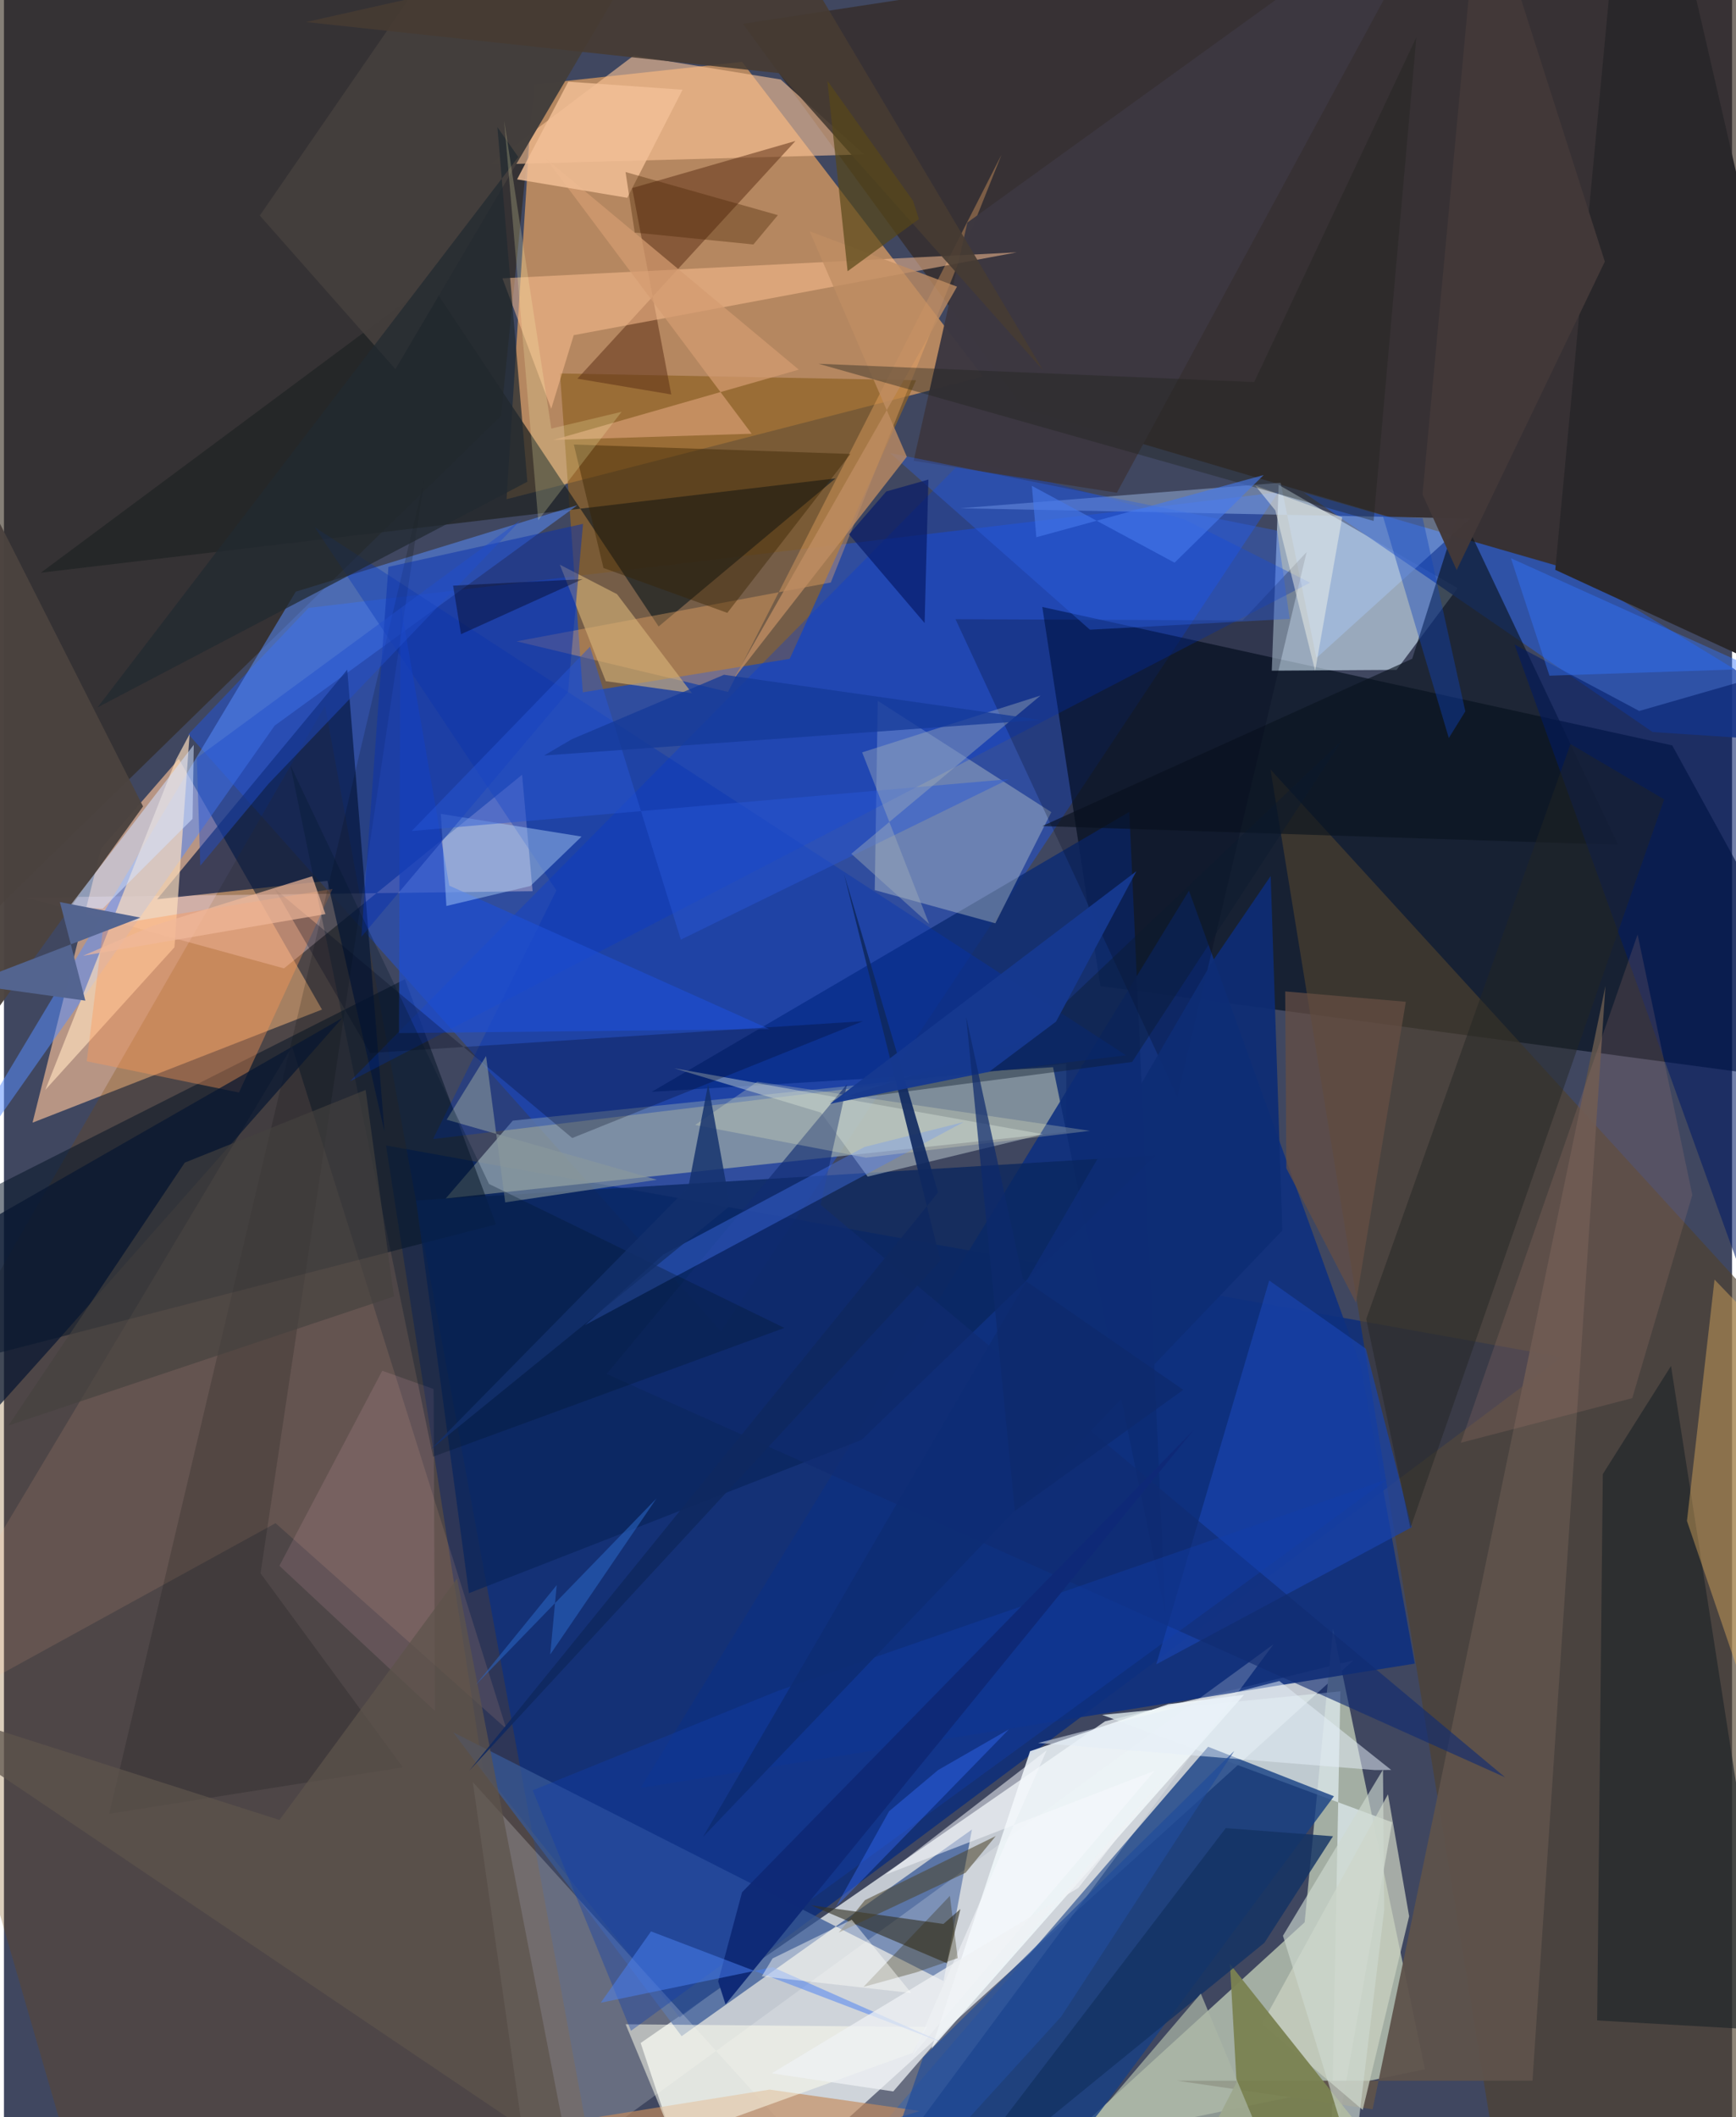 <svg xmlns="http://www.w3.org/2000/svg" width="228" height="278" viewBox="0 0 836 1024"><path fill="#404760" d="M0 0h836v1024H0z"/><path fill="#f1f6fa" fill-opacity=".737" d="M308.016 988.13l32.532 97.87L652.82 803.054l-120.124 29.478z"/><path fill="#fdb060" fill-opacity=".616" d="M357.062 29.927l116.7 152.257-230.623 59.27 12.79-200.558z"/><path fill="#a4b0a3" fill-opacity=".984" d="M629.234 929.753l13.727-141.915 44.46 212.996-175.905 36.472z"/><path fill="#2951ba" fill-opacity=".686" d="M89.23 355.143l257.682 288.853L616.445 238.11l-469.08 55.917z"/><path fill="#fbc199" fill-opacity=".635" d="M13.83 542.99l33.138-132.593 37.601-43.347 69.276 121.239z"/><path fill="#010b1a" fill-opacity=".635" d="M898 526.283l-367.584-49.352-28.1-183.362 304.75 66.969z"/><path fill="#002880" fill-opacity=".69" d="M753.57 656.41L184.837 554.028l46.975 302.129 95.072 119.608z"/><path fill="#d6ecfb" fill-opacity=".592" d="M703.23 284.471l-86.563-49.964-3.33 89.874 60.349-.387z"/><path fill="#2d2415" fill-opacity=".58" d="M240.472 201.09L267.04-62-22.293-38.18l1.083 494.98z"/><path fill="#8f6427" fill-opacity=".725" d="M268.981 180.619l11.041 154.232 100.102-16.2 61.15-134.722z"/><path fill="#32261d" fill-opacity=".643" d="M493.478 197.708L357.474 11.505 839.212-62 898 317.38z"/><path fill="#8a9ba6" fill-opacity=".839" d="M513.863 547.475l.054-33.056-267.765 27.592-32.453 37.66z"/><path fill="#d8e4e7" fill-opacity=".831" d="M671.556 881.376L531.3 829.442l115.226-11.405-4.537 230.06z"/><path fill="#50422e" fill-opacity=".643" d="M860.709 643.543L612.71 372.173 728.751 1086l129.697-40.506z"/><path fill="#784600" fill-opacity=".263" d="M-62 719.079L44.447 1086l247.7-.606-136.825-744.057z"/><path fill="#0e3080" fill-opacity=".886" d="M656.4 660.83l26.114 143.795-374.518 60.122 265.288-433.976z"/><path fill="#385996" fill-opacity=".745" d="M217.316 837.845L327.838 984.83l140.452-99.97-13.732 73.314z"/><path fill="#031223" fill-opacity=".514" d="M193.943 473.618L-62 602.891l41.82 55.998 258.23-66.696z"/><path fill="#174084" fill-opacity=".804" d="M582.532 844.859l60.878 23.921L482.224 1086H374.68z"/><path fill="#202424" fill-opacity=".757" d="M316.708 303.004l85.603-71.632-384.458 45.621 188.389-140.1z"/><path fill="#2c54b1" fill-opacity=".863" d="M758.317 275.615l-129.365-37.304 168.622 115.754L898 360.67z"/><path fill="#fee0ea" fill-opacity=".353" d="M250.656 374.725L135.47 468.374 10.769 434.1l244.978-3.052z"/><path fill="#588eff" fill-opacity=".518" d="M-62 625.392L130.962 350.96l146.495-106.632L141.15 286.18z"/><path fill="#0c2c74" fill-opacity=".831" d="M544.437 392.65L313.374 528.086l194.137-11.92L561.9 780.662z"/><path fill="#fff" fill-opacity=".204" d="M412.63 1067.183L226.812 861.926l27.876 195.531 359.51-262.197z"/><path fill="#e6edda" fill-opacity=".325" d="M506.684 392.804l-27.087 53.765-58.34-16.054 1.454-91.567z"/><path fill="#ffc798" fill-opacity=".584" d="M416.153 74.686l-181.23 4.924 69.756-52.746 71.065 11.577z"/><path fill="#031742" fill-opacity=".675" d="M166.076 323.89l18.004 223.412-27.605-121.277-82.385 8.91z"/><path fill="#5e524b" fill-opacity=".949" d="M567.417 1006.35l172.042.009 35.285-529.435-112.627 543.273z"/><path fill="#003ce0" fill-opacity=".31" d="M167.398 523.002l464.47-241.193-60.78-30.601-106.278-29.464z"/><path fill="#ffbe92" fill-opacity=".125" d="M243.018 836.128L131.38 736.7-62 842.98l201.355-336.89z"/><path fill="#f1f7fa" fill-opacity=".859" d="M563.287 824.244l36.569-4.477L448.69 990.894l47.72-143.903z"/><path fill="#1e2429" fill-opacity=".647" d="M770.75 977.224l2.725-264.25 32.996-52.291 50.178 321.464z"/><path fill="#0b141e" fill-opacity=".631" d="M502.333 399.538l178.957-80.943 22.818-72.21 76.83 162.231z"/><path fill="#0a265e" fill-opacity=".769" d="M557.3 558.782L414.85 696.445l-189.91 74.124-25.578-189.945z"/><path fill="#ffdfbe" fill-opacity=".671" d="M20.017 527.117L83.361 367.17l6.447-12.095-7.331 103.09z"/><path fill="#cad2c1" fill-opacity=".725" d="M657.338 1020.5l-48.788-41.562 61.005-111.09 10.232 58.972z"/><path fill="#eeb660" fill-opacity=".4" d="M814.182 735.608l13.342-116.72L898 692.203v289.495z"/><path fill="#5d3017" fill-opacity=".518" d="M322.83 190.794l-45.41-7.638 105.484-114.97-79.015 22.786z"/><path fill="#fdb16a" fill-opacity=".345" d="M248.01 310.189l151.986-28.448 82.59-206.905-132.313 259.828z"/><path fill="#3c3741" fill-opacity=".98" d="M701.01-62L466.068 107.647l-26.003 115.22 98.332 15.458z"/><path fill="#001b65" fill-opacity=".553" d="M730.77 311.718L858.804 666.76 898 313.103l-106.904 30.775z"/><path fill="#1943ad" fill-opacity=".702" d="M612.098 619.344l-54.64 185.623 123.615-66.3-22.218-86.337z"/><path fill="#0133b5" fill-opacity=".345" d="M542.801 510.4L150.286 254.94l116.97 175.74-59.697 120.259z"/><path fill="#fec194" fill-opacity=".518" d="M489.936 122.051l-214.295 40.052-10.893 35.626-23.612-63.12z"/><path fill="#7a8252" fill-opacity=".957" d="M682.583 1062.237L593.097 949.94l3.203 57.19-33.348 64.606z"/><path fill="#acceff" fill-opacity=".396" d="M617.616 233.487l17.306 84.774 74.478-67.462-246.706-4.971z"/><path fill="#c1d0d4" fill-opacity=".486" d="M502.673 548.597l-178.495-31.933 71.02 21.446 22.648 30.978z"/><path fill="#333124" fill-opacity=".612" d="M454.478 930.548l8.247-7.237-6.496 26.267-65.882-28.082z"/><path fill="#1e4ed1" fill-opacity=".682" d="M191.819 292.14l23.617 136.216 154.91 69.391-179.25 1.921z"/><path fill="#433e3c" fill-opacity=".988" d="M302.599-13.57l-67.833-43.35-110.999 161.18 65.623 74.316z"/><path fill="#c48c5d" fill-opacity=".667" d="M234.693 1086l21.48-57.094 114.2-18.24 72.714 10.335z"/><path fill="#ff9856" fill-opacity=".376" d="M40.07 513.31l8.006-65.338 110.873-18.007-45.265 98.445z"/><path fill="#29272a" d="M780.984-49.407L804.474-62 898 343.694l-147.523-68.088z"/><path fill="#b7daff" fill-opacity=".427" d="M211.345 393.639l2.683 44.553 40.675-9.676 24.727-23.895z"/><path fill="#112c72" fill-opacity=".627" d="M291.574 664.533l116.275-140.124-12.777 58.326 331.13 276.88z"/><path fill="#000619" fill-opacity=".239" d="M630.19 267.027L567.622 530.49l-107.29-230.997 138.906.565z"/><path fill="#d7b279" fill-opacity=".616" d="M296.58 287.372l36.24 47.9-41.675-5.805-22.23-56.35z"/><path fill="#ffe" fill-opacity=".518" d="M439.598 992.885l-115.733 41.85-23.113-55.668 145.695 1.341z"/><path fill="#123dac" fill-opacity=".38" d="M303.34 982.217l-47.564-116.302 119.011-48.243 294.646-102.281z"/><path fill="#000a0a" fill-opacity=".173" d="M192.972 854.787L50.936 877.23l152.407-645.339-79.219 529.072z"/><path fill="#0d32aa" fill-opacity=".522" d="M272.882 334.692l7.263-81.324-94.15 20.806-13.091 178.936z"/><path fill="#2e63e6" fill-opacity=".38" d="M621.988 299.328l-96.625 5.239-96.698-85.43 187.28 37.52z"/><path fill="#ba857b" fill-opacity=".184" d="M790.308 451.955l-85.52 245.853 82.938-21.58 29.056-98.263z"/><path fill="#382200" fill-opacity=".42" d="M290.032 274.73l59.905 21.694 59.576-76.865-133.828-4.552z"/><path fill="#00061c" fill-opacity=".271" d="M415.514 493.92l-238.34 15.375-46.353-79.562L274.92 550.425z"/><path fill="#081731" fill-opacity=".722" d="M-59.183 620.003l222.886-127.67L25.129 649.288l-60.15 67.021z"/><path fill="#4c433f" fill-opacity=".969" d="M-62 569.992L67.29 390.037-5.755 245.745-62 721.069z"/><path fill="#133363" fill-opacity=".816" d="M642.953 888.132l-51.873-3.944-143.108 187.388 161.824-131.937z"/><path fill="#232523" fill-opacity=".467" d="M659.026 637.997l21.352 101.082L803.155 386.64l-45.297-26.774z"/><path fill="#d49b71" fill-opacity=".722" d="M384.525 178.783l-118.792 34.013 95.972-3.018-99.433-132.98z"/><path fill="#4a7dff" fill-opacity=".357" d="M464.323 542.68l-183.33 98.278 38.003-34.224 97.388-52.016z"/><path fill="#c08d62" fill-opacity=".773" d="M353.11 328.244L436.778 220.9l-47.026-109.04 71.32 26.79z"/><path fill="#d3e2ff" fill-opacity=".541" d="M91.233 396.037l-43.415 43.41-16.348-.708 60.35-78.479z"/><path fill="#ffc2db" fill-opacity=".122" d="M183.006 662.984l24.844 8.844.672 155.753-75.27-70.254z"/><path fill="#f2bf96" fill-opacity=".831" d="M328.3 43.395l-26.76 52.268-53.302-8.905 24.768-47.245z"/><path fill="#5d534b" fill-opacity=".733" d="M133.298 880.254l85.885-116.793 54.464 280.924L-62 817.925z"/><path fill="#0e2d75" fill-opacity=".922" d="M338.121 888.533l246.396-423.375 28.294-41.467 5.64 171.433z"/><path fill="#463b33" fill-opacity=".898" d="M502.617 179L372.282-40.147 146.178 10.656l228.734 24.729z"/><path fill="#0b1b2e" fill-opacity=".4" d="M647.396 358.042L545.78 513.628l-146.602 19.164 94.985-29.46z"/><path fill="#3373fe" fill-opacity=".443" d="M898 321.731l-150.324 5.085L729.037 270 898 346.306z"/><path fill="#4c452b" fill-opacity=".545" d="M416.516 919.035l63.278-30.991-14.594 17.734-61.326 28.9z"/><path fill="#abb7a6" fill-opacity=".718" d="M475.13 1086h177.347l-24.627-4.54-48.845-117.25z"/><path fill="#53648f" fill-opacity=".992" d="M-17.806 476.036l57.172 7.933-12.305-47.672 38.922 7.526z"/><path fill="#cedad0" fill-opacity=".639" d="M667.147 855.883l-48.403 80.362 34.127 110.715 14.856-123.215z"/><path fill="#f7f9fc" fill-opacity=".522" d="M439.54 994.078l117.095-137.613-130.058 50.18 77.882-60.117z"/><path fill="#8a999d" fill-opacity=".596" d="M315.883 570.616l-101.707-29.062 19.047-30.78 9.274 70.777z"/><path fill="#061a6a" fill-opacity=".694" d="M445.39 301.34l-36.564-42.893 18.013-20.741 20.376-5.752z"/><path fill="#2756d6" fill-opacity=".467" d="M486.07 376.86l-288.817 25.076 86.264-89.152 43.935 141.69z"/><path fill="#e4eef8" fill-opacity=".522" d="M663.172 856.121l7.934-.062-54.097-43.01-116.718 29.971z"/><path fill="#674f44" fill-opacity=".714" d="M678.181 484.525L654.07 630.06l-33.684-64.993-.551-85.553z"/><path fill="#fdfec8" fill-opacity=".231" d="M525.396 546.942l-160.937-23.74-30.058 20.924L417 559.92z"/><path fill="#f0f2e9" fill-opacity=".498" d="M615.052 246.865l-9.748-12.046 42.107 15.363-13.1 74.261z"/><path fill="#21231f" fill-opacity=".384" d="M683.273 18.042l-20.682 233.924-268.512-76.02 210.742 8.86z"/><path fill="#a3b1b9" fill-opacity=".404" d="M447.582 446.894l-37.663-33.95 91.566-76.55-86.305 27.496z"/><path fill="#00162a" fill-opacity=".294" d="M234.66 572.64l-96.104-202.544 69.022 334.46 169.959-62.293z"/><path fill="#13306c" fill-opacity=".82" d="M206.488 700.998l124.607-126.837 9.575-49.808 10.624 58.872z"/><path fill="#0f285f" fill-opacity=".902" d="M451.91 576.714L225.079 856.455 453.064 609.73l-46.655-187.06z"/><path fill="#0f2a77" fill-opacity=".992" d="M349.086 969.454l226.643-278.03-218.657 223.801-11.559 43.127z"/><path fill="#222931" fill-opacity=".729" d="M45.297 342.138l207.905-109.13L238.71 61.491l10.115 14.454z"/><path fill="#584818" fill-opacity=".686" d="M439.793 97.149l2.837 8.807-34.5 25.235-9.791-92.176z"/><path fill="#153a98" fill-opacity=".749" d="M261.296 365.411l13.493-7.914 73.552-31.139 153.117 21.843z"/><path fill="#1043ba" fill-opacity=".408" d="M698.983 356.963l7.99-12.919-20.648-93.46-19.214-.908z"/><path fill="#433838" fill-opacity=".98" d="M714.233-62l-27.977 301.116 16.525 36.6 71.673-149.204z"/><path fill="#faf5b1" fill-opacity=".22" d="M298.785 199.181l-40.312 52.446-16.49-193.284 22.816 148.949z"/><path fill="#4b80f4" fill-opacity=".514" d="M456.081 988.715l-84.22-37.283-83.175 17.228 24.345-34.51z"/><path fill="#f1b99b" fill-opacity=".694" d="M71.923 447.803l-33.665 14.47 117.27-20.15-6.462-18.294z"/><path fill="#342907" fill-opacity=".322" d="M441.395 953.94l19.997-6.866-3.777-30.112-41.8 44.028z"/><path fill="#482301" fill-opacity=".357" d="M305.151 112.47l57.411 5.772 11.836-14.186-73.69-20.844z"/><path fill="#44413e" fill-opacity=".647" d="M188.665 627.051L2.228 689.436l85.244-127.114 87.505-35.156z"/><path fill="#204dcb" fill-opacity=".467" d="M93.293 366.584l157.155-115.512-122.596 128.166-32.863 39.491z"/><path fill="#2a67c4" fill-opacity=".549" d="M315.657 724.757l-51.392 75.46 3.15-33.558-39.311 48.413z"/><path fill="#eff2f4" fill-opacity=".753" d="M430.217 1011.547l-58.76-8.743 148.355-89.739 41.18-52.789z"/><path fill="#153990" fill-opacity=".953" d="M399.604 533.893l76.953-15.486 32.415-24.299 38.868-72.733z"/><path fill="#204c9a" fill-opacity=".69" d="M444.663 995.096L595.19 846.865 511.424 975.4l-96.698 106.326z"/><path fill="#4579eb" fill-opacity=".624" d="M497.276 234.984l69.038 37.167 43.093-42.39-109.974 30.086z"/><path fill="#0e296c" fill-opacity=".706" d="M465.457 491.609l27.508 127.005 77.564 53.603-81.48 58.601z"/><path fill="#000114" fill-opacity=".38" d="M217.285 283.247l62.645-3.135-58.826 26.625 26.8 164.896z"/><path fill="#fcfdf9" fill-opacity=".455" d="M366.623 955.871l5.199-8.633 38.296-18.753 28.8 35.466z"/><path fill="#366af9" fill-opacity=".424" d="M451.917 856.11L428.2 876.035l-25.812 46.388 83.787-86.006z"/></svg>